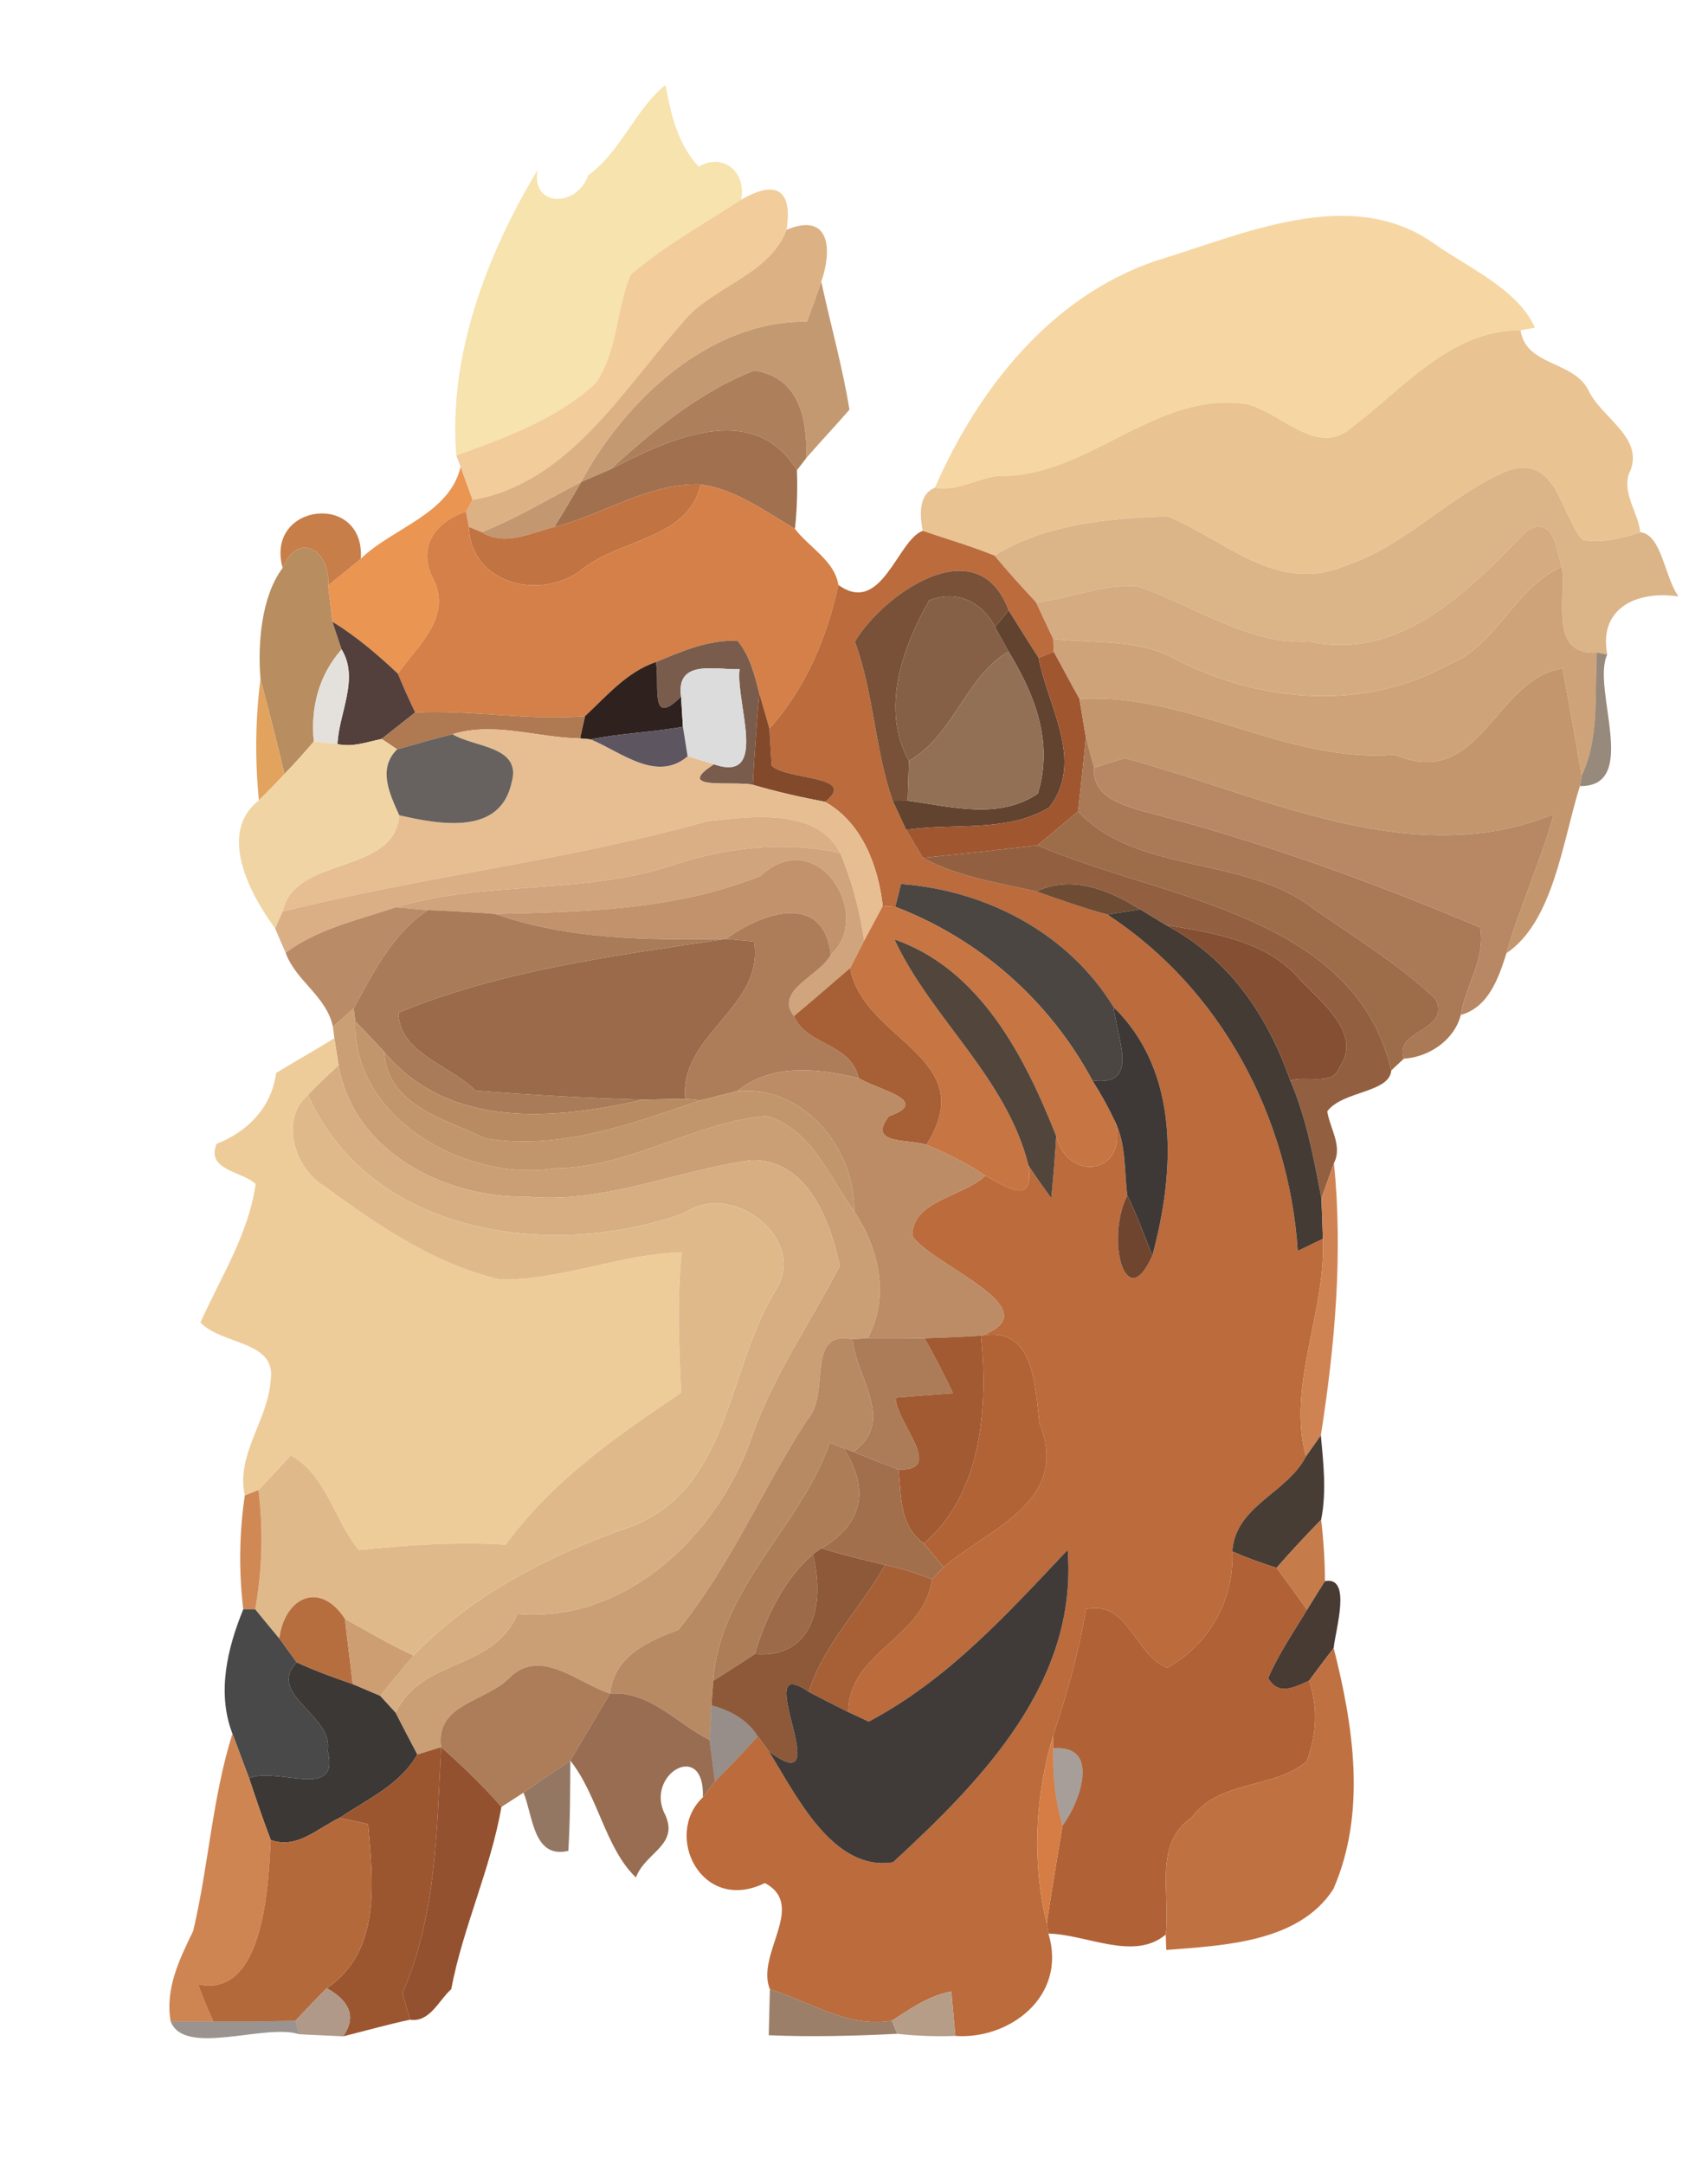 <?xml version="1.0" encoding="UTF-8" ?>
<!DOCTYPE svg PUBLIC "-//W3C//DTD SVG 1.1//EN" "http://www.w3.org/Graphics/SVG/1.1/DTD/svg11.dtd">
<svg width="120pt" height="152pt" viewBox="0 0 120 152" version="1.1" xmlns="http://www.w3.org/2000/svg">
<g id="#f6e3aefb">
<path fill="#f6e3ae" opacity="1.00" d=" M 41.33 12.31 C 43.64 10.64 44.61 7.70 46.76 5.96 C 47.12 8.00 47.62 10.15 49.09 11.71 C 50.81 10.69 52.46 12.10 52.07 14.03 C 49.45 15.73 46.69 17.26 44.31 19.30 C 43.28 21.76 43.40 24.67 41.86 26.91 C 39.10 29.47 35.52 30.73 32.06 32.00 C 31.48 24.95 34.24 17.81 37.77 11.94 C 37.30 14.58 40.53 14.59 41.33 12.31 Z" />
</g>
<g id="#f2cc9aff">
<path fill="#f2cc9a" opacity="1.00" d=" M 52.07 14.03 C 54.44 12.66 55.71 13.22 55.26 16.14 C 54.03 19.42 49.84 20.14 47.83 22.81 C 43.63 27.54 39.92 33.93 33.20 35.12 C 32.99 34.54 32.57 33.38 32.36 32.80 L 32.06 32.00 C 35.52 30.73 39.10 29.47 41.86 26.91 C 43.40 24.67 43.28 21.76 44.31 19.30 C 46.69 17.26 49.45 15.73 52.07 14.03 Z" />
</g>
<g id="#f6d7a3fd">
<path fill="#f6d7a3" opacity="1.00" d=" M 81.18 18.33 C 87.27 16.50 94.91 12.90 100.82 17.16 C 103.25 18.85 106.66 20.35 107.84 23.02 L 106.83 23.20 C 101.89 23.20 98.62 27.27 95.00 30.01 C 92.57 32.17 90.07 29.01 87.63 28.40 C 81.17 27.37 76.44 33.61 70.13 33.43 C 68.63 33.62 67.23 34.54 65.68 34.26 C 68.72 27.33 73.79 20.86 81.18 18.33 Z" />
</g>
<g id="#dcb284fd">
<path fill="#dcb284" opacity="1.00" d=" M 55.26 16.14 C 58.29 14.88 58.50 17.49 57.70 19.79 C 57.38 20.74 57.04 21.67 56.69 22.60 C 49.87 22.50 43.88 28.14 40.83 33.86 C 38.51 35.05 36.28 36.44 33.84 37.38 L 32.94 37.01 L 32.74 35.94 L 33.20 35.12 C 39.92 33.93 43.63 27.54 47.83 22.81 C 49.84 20.14 54.03 19.42 55.26 16.14 Z" />
</g>
<g id="#c2976ffa">
<path fill="#c2976f" opacity="0.98" d=" M 56.69 22.60 C 57.04 21.67 57.38 20.74 57.70 19.79 C 58.35 22.79 59.19 25.75 59.68 28.78 C 58.69 29.92 57.65 31.02 56.66 32.16 C 56.70 29.19 56.08 26.53 53.00 26.03 C 49.15 27.52 45.91 30.23 42.89 32.97 C 42.38 33.19 41.35 33.64 40.83 33.86 C 43.88 28.14 49.87 22.50 56.69 22.60 Z" />
</g>
<g id="#e9c392fe">
<path fill="#e9c392" opacity="1.00" d=" M 95.00 30.01 C 98.62 27.27 101.89 23.20 106.83 23.20 C 107.20 25.72 110.52 25.33 111.58 27.38 C 112.50 29.39 115.68 30.79 114.44 33.30 C 113.98 34.69 115.10 36.02 115.24 37.39 C 113.94 37.83 112.57 38.16 111.19 37.94 C 109.60 36.08 109.41 32.04 106.08 33.01 C 101.96 34.66 98.89 38.27 94.65 39.70 C 89.72 41.84 86.11 37.91 82.00 36.27 C 77.81 36.44 73.51 36.79 69.87 39.03 C 68.22 38.36 66.51 37.87 64.83 37.29 C 64.50 35.62 64.79 34.62 65.68 34.26 C 67.23 34.54 68.63 33.62 70.13 33.43 C 76.44 33.61 81.17 27.37 87.63 28.40 C 90.07 29.01 92.57 32.17 95.00 30.01 Z" />
</g>
<g id="#ae7f5bfc">
<path fill="#ae7f5b" opacity="1.00" d=" M 42.89 32.97 C 45.91 30.23 49.15 27.52 53.00 26.03 C 56.08 26.53 56.70 29.19 56.66 32.16 C 56.50 32.38 56.16 32.81 55.99 33.03 C 52.90 28.04 46.97 30.85 42.89 32.97 Z" />
</g>
<g id="#a1704efb">
<path fill="#a1704e" opacity="1.00" d=" M 42.89 32.97 C 46.97 30.85 52.90 28.04 55.99 33.03 C 56.04 34.41 56.00 35.78 55.85 37.15 C 53.76 35.93 51.68 34.37 49.23 34.03 C 45.55 33.90 42.41 36.16 38.94 37.02 C 39.59 35.98 40.22 34.92 40.83 33.86 C 41.35 33.64 42.38 33.19 42.89 32.97 Z" />
</g>
<g id="#ea9551fc">
<path fill="#ea9551" opacity="1.00" d=" M 32.36 32.80 C 32.57 33.38 32.99 34.54 33.20 35.12 L 32.74 35.94 C 30.58 36.66 29.29 38.41 30.43 40.66 C 31.80 43.32 29.36 45.34 27.95 47.32 C 26.52 45.97 25.02 44.70 23.35 43.67 C 23.28 43.03 23.13 41.76 23.05 41.12 C 23.82 40.50 24.59 39.88 25.35 39.25 C 27.60 37.07 31.57 36.13 32.36 32.80 Z" />
</g>
<g id="#dbb488fe">
<path fill="#dbb488" opacity="1.00" d=" M 94.65 39.70 C 98.89 38.27 101.96 34.66 106.08 33.01 C 109.41 32.04 109.60 36.08 111.19 37.94 C 112.57 38.16 113.94 37.83 115.24 37.39 C 116.76 37.54 116.95 40.59 117.93 41.90 C 115.09 41.47 112.29 42.65 112.92 45.98 L 112.19 45.84 C 108.86 46.03 110.01 42.34 109.74 39.82 C 109.34 38.56 109.17 36.18 107.28 37.27 C 103.26 41.40 98.46 46.46 92.00 45.07 C 87.60 45.30 83.87 42.47 79.85 41.17 C 77.45 41.03 75.16 42.04 72.80 42.32 C 71.79 41.24 70.81 40.15 69.87 39.03 C 73.51 36.79 77.81 36.44 82.00 36.27 C 86.11 37.91 89.72 41.84 94.65 39.70 Z" />
</g>
<g id="#c3976fff">
<path fill="#c3976f" opacity="1.00" d=" M 33.84 37.38 C 36.28 36.44 38.51 35.05 40.83 33.86 C 40.22 34.92 39.59 35.98 38.94 37.02 C 37.29 37.43 35.46 38.41 33.84 37.38 Z" />
</g>
<g id="#c17342ff">
<path fill="#c17342" opacity="1.00" d=" M 38.94 37.02 C 42.41 36.16 45.55 33.90 49.23 34.03 C 48.36 37.88 43.64 37.83 40.98 39.94 C 38.00 42.29 33.06 41.03 32.94 37.01 L 33.84 37.38 C 35.46 38.41 37.29 37.43 38.94 37.02 Z" />
</g>
<g id="#d58048ff">
<path fill="#d58048" opacity="1.00" d=" M 49.23 34.03 C 51.68 34.37 53.76 35.93 55.85 37.15 C 56.84 38.45 58.65 39.40 58.90 41.09 C 58.10 44.81 56.61 48.32 54.06 51.19 C 53.89 50.57 53.53 49.33 53.35 48.72 C 53.01 47.42 52.70 46.08 51.82 45.02 C 49.81 44.92 47.90 45.75 46.08 46.51 C 44.04 47.20 42.63 48.89 41.10 50.31 C 37.13 50.64 33.15 49.85 29.17 50.05 C 28.74 49.15 28.33 48.24 27.95 47.32 C 29.36 45.34 31.80 43.32 30.43 40.66 C 29.29 38.41 30.58 36.66 32.74 35.94 L 32.94 37.01 C 33.06 41.03 38.00 42.29 40.98 39.94 C 43.64 37.83 48.36 37.88 49.23 34.03 Z" />
</g>
<g id="#c57841f3">
<path fill="#c57841" opacity="0.95" d=" M 19.86 39.89 C 18.59 35.35 25.66 34.51 25.35 39.25 C 24.59 39.88 23.82 40.50 23.05 41.12 C 23.25 38.72 20.96 37.23 19.86 39.89 Z" />
</g>
<g id="#bb6b3cfe">
<path fill="#bb6b3c" opacity="1.00" d=" M 58.90 41.09 C 61.95 43.29 63.05 37.92 64.83 37.29 C 66.51 37.87 68.22 38.36 69.87 39.03 C 70.81 40.15 71.79 41.24 72.80 42.32 C 73.20 43.17 73.60 44.03 74.00 44.88 L 74.03 45.79 L 72.97 46.21 C 72.25 45.11 71.57 43.99 70.87 42.88 C 68.67 36.99 62.01 41.79 60.06 45.07 C 61.39 48.70 61.46 52.64 62.72 56.26 C 62.96 56.77 63.44 57.79 63.67 58.30 C 63.97 58.79 64.55 59.77 64.84 60.26 C 67.30 61.60 70.12 62.01 72.81 62.62 C 74.46 63.20 76.11 63.79 77.81 64.25 C 85.78 69.46 90.55 78.45 91.18 87.87 C 91.62 87.66 92.50 87.23 92.94 87.02 C 93.17 92.16 90.40 97.33 91.75 102.32 C 90.41 104.92 86.78 105.77 86.58 108.99 C 86.71 112.42 84.93 115.54 82.00 117.16 C 79.72 116.25 79.25 112.35 76.29 113.04 C 75.79 116.08 74.95 119.04 73.98 121.96 C 72.71 126.20 72.49 130.81 73.54 135.12 L 73.66 135.83 C 75.00 140.26 70.90 143.29 67.12 143.02 C 67.05 142.24 66.91 140.68 66.84 139.90 C 65.27 140.18 63.96 141.11 62.66 141.95 C 59.52 142.47 56.94 140.60 54.09 139.74 C 53.08 137.26 56.71 133.87 53.74 132.28 C 49.25 134.47 46.59 128.87 49.38 126.26 C 49.59 125.98 50.02 125.42 50.23 125.14 C 51.26 124.11 52.28 123.06 53.24 121.97 C 53.44 122.23 53.82 122.76 54.01 123.02 C 55.90 126.02 58.47 131.49 62.74 130.82 C 69.01 125.05 75.75 118.13 75.01 108.88 C 70.76 113.37 66.60 118.00 61.03 120.94 C 60.67 120.77 59.96 120.43 59.60 120.27 C 59.61 116.01 64.89 115.15 65.48 110.95 C 65.68 110.74 66.09 110.30 66.29 110.09 C 69.45 107.40 75.26 105.48 73.03 99.98 C 72.71 97.34 72.67 93.09 68.92 93.83 C 74.10 92.00 65.26 88.79 64.09 86.80 C 64.13 84.29 67.66 84.09 69.22 82.59 C 70.74 83.38 72.69 84.77 72.26 81.87 C 72.77 82.65 73.30 83.41 73.86 84.16 C 74.00 82.71 74.12 81.26 74.21 79.81 C 75.04 83.14 79.34 82.47 78.34 78.78 C 79.13 80.39 78.98 82.24 79.20 83.98 C 77.65 87.03 79.08 92.47 80.96 88.20 C 82.56 82.30 82.91 75.33 78.25 70.76 C 75.08 65.57 69.32 62.54 63.30 62.10 C 63.20 62.50 63.00 63.30 62.90 63.70 L 62.02 63.65 C 61.71 60.84 60.56 57.78 57.97 56.33 C 60.34 54.45 55.34 54.84 54.22 53.79 C 54.18 53.14 54.10 51.84 54.06 51.19 C 56.61 48.32 58.10 44.81 58.90 41.09 Z" />
</g>
<g id="#d5ac81ff">
<path fill="#d5ac81" opacity="1.00" d=" M 107.28 37.27 C 109.17 36.18 109.34 38.56 109.74 39.82 C 106.39 41.24 105.17 45.41 101.72 46.71 C 95.84 49.98 88.54 49.36 82.68 46.35 C 80.05 44.85 76.92 45.22 74.00 44.88 C 73.60 44.03 73.20 43.17 72.80 42.32 C 75.16 42.04 77.45 41.03 79.85 41.17 C 83.87 42.47 87.60 45.30 92.00 45.07 C 98.46 46.46 103.26 41.40 107.28 37.27 Z" />
</g>
<g id="#b68b5cfa">
<path fill="#b68b5c" opacity="0.98" d=" M 19.86 39.89 C 20.96 37.23 23.25 38.72 23.05 41.12 C 23.13 41.76 23.28 43.03 23.35 43.67 C 23.51 44.15 23.84 45.13 24.00 45.62 C 22.40 47.43 21.81 49.71 22.05 52.09 C 21.38 52.87 20.70 53.63 19.99 54.37 C 19.45 52.14 18.89 49.91 18.30 47.70 C 18.10 45.19 18.36 41.90 19.86 39.89 Z" />
</g>
<g id="#795138ff">
<path fill="#795138" opacity="1.00" d=" M 60.06 45.07 C 62.01 41.79 68.67 36.99 70.87 42.88 C 70.63 43.17 70.15 43.75 69.91 44.04 C 68.98 42.27 67.22 41.41 65.28 42.18 C 63.39 45.51 61.85 49.83 63.86 53.45 C 63.84 54.15 63.79 55.55 63.77 56.25 L 62.72 56.26 C 61.46 52.64 61.39 48.70 60.06 45.07 Z" />
</g>
<g id="#cea37aff">
<path fill="#cea37a" opacity="1.00" d=" M 101.72 46.71 C 105.17 45.41 106.39 41.24 109.74 39.82 C 110.01 42.34 108.86 46.03 112.19 45.84 C 112.03 48.75 112.39 51.79 111.13 54.49 C 110.70 51.98 110.25 49.47 109.79 46.97 C 105.07 47.58 104.02 55.62 97.99 53.01 C 90.29 53.64 83.48 48.62 75.84 49.10 C 75.22 48.01 74.65 46.88 74.03 45.79 L 74.00 44.88 C 76.92 45.22 80.05 44.85 82.68 46.35 C 88.54 49.36 95.84 49.98 101.72 46.71 Z" />
</g>
<g id="#856047ff">
<path fill="#856047" opacity="1.00" d=" M 65.28 42.18 C 67.22 41.41 68.98 42.27 69.91 44.04 C 70.14 44.47 70.62 45.34 70.86 45.77 C 67.83 47.52 67.03 51.63 63.86 53.45 C 61.85 49.83 63.39 45.51 65.28 42.18 Z" />
</g>
<g id="#614330ff">
<path fill="#614330" opacity="1.00" d=" M 69.91 44.04 C 70.15 43.75 70.63 43.17 70.87 42.88 C 71.57 43.99 72.25 45.11 72.97 46.21 C 73.62 49.64 76.22 53.48 73.72 56.72 C 70.71 58.52 67.02 57.79 63.67 58.30 C 63.44 57.79 62.96 56.77 62.72 56.26 L 63.77 56.25 C 66.86 56.66 70.13 57.61 72.91 55.76 C 74.04 52.12 72.68 48.76 70.86 45.77 C 70.62 45.34 70.14 44.47 69.91 44.04 Z" />
</g>
<g id="#533f3bff">
<path fill="#533f3b" opacity="1.00" d=" M 23.35 43.67 C 25.02 44.70 26.52 45.97 27.95 47.32 C 28.33 48.24 28.74 49.15 29.17 50.05 C 28.38 50.67 27.60 51.29 26.81 51.91 C 25.79 52.12 24.77 52.51 23.71 52.27 C 23.81 50.07 25.26 47.68 24.00 45.62 C 23.84 45.13 23.51 44.15 23.35 43.67 Z" />
</g>
<g id="#795c4bff">
<path fill="#795c4b" opacity="1.00" d=" M 46.08 46.51 C 47.90 45.75 49.81 44.92 51.82 45.02 C 52.70 46.08 53.01 47.42 53.35 48.72 C 53.15 50.85 53.00 52.99 52.89 55.13 C 51.54 54.83 47.24 55.56 50.16 53.69 C 54.07 55.04 51.67 49.38 51.96 47.01 C 50.27 47.07 47.48 46.27 47.85 48.94 C 45.60 51.17 46.37 48.13 46.08 46.51 Z" />
</g>
<g id="#e4e1ddff">
<path fill="#e4e1dd" opacity="1.00" d=" M 22.05 52.09 C 21.81 49.71 22.40 47.43 24.00 45.62 C 25.26 47.68 23.81 50.07 23.71 52.27 C 23.30 52.22 22.47 52.14 22.05 52.09 Z" />
</g>
<g id="#927055ff">
<path fill="#927055" opacity="1.00" d=" M 63.86 53.45 C 67.03 51.63 67.83 47.52 70.86 45.77 C 72.68 48.76 74.04 52.12 72.91 55.76 C 70.13 57.61 66.86 56.66 63.77 56.25 C 63.79 55.55 63.84 54.15 63.86 53.45 Z" />
</g>
<g id="#a0562fff">
<path fill="#a0562f" opacity="1.00" d=" M 72.97 46.21 L 74.03 45.79 C 74.65 46.88 75.22 48.01 75.84 49.10 C 75.95 49.77 76.18 51.11 76.29 51.77 C 76.13 53.52 75.94 55.26 75.74 57.00 C 74.79 57.79 73.85 58.60 72.89 59.38 C 70.21 59.70 67.53 59.99 64.84 60.26 C 64.55 59.77 63.97 58.79 63.67 58.30 C 67.02 57.79 70.71 58.52 73.72 56.72 C 76.22 53.48 73.62 49.64 72.97 46.21 Z" />
</g>
<g id="#6b5743b2">
<path fill="#6b5743" opacity="0.70" d=" M 112.19 45.84 L 112.92 45.98 C 111.79 48.33 115.26 55.28 111.00 55.22 L 111.13 54.49 C 112.39 51.79 112.03 48.75 112.19 45.84 Z" />
</g>
<g id="#2f211eff">
<path fill="#2f211e" opacity="1.00" d=" M 41.10 50.31 C 42.63 48.89 44.04 47.20 46.08 46.51 C 46.37 48.13 45.60 51.17 47.85 48.94 C 47.88 49.46 47.95 50.52 47.98 51.05 C 45.84 51.45 43.64 51.50 41.50 51.94 L 40.75 51.87 C 40.84 51.48 41.01 50.70 41.10 50.31 Z" />
</g>
<g id="#dcdcdcff">
<path fill="#dcdcdc" opacity="1.00" d=" M 47.85 48.94 C 47.48 46.27 50.27 47.07 51.96 47.01 C 51.67 49.38 54.07 55.04 50.16 53.69 C 49.70 53.55 48.77 53.27 48.31 53.13 C 48.23 52.61 48.06 51.57 47.98 51.05 C 47.95 50.52 47.88 49.46 47.85 48.94 Z" />
</g>
<g id="#c3966efd">
<path fill="#c3966e" opacity="1.00" d=" M 97.99 53.01 C 104.02 55.62 105.07 47.58 109.79 46.97 C 110.25 49.47 110.70 51.98 111.13 54.49 L 111.00 55.22 C 109.77 59.15 109.14 64.73 105.84 66.96 C 106.78 63.65 108.25 60.51 109.17 57.19 C 99.15 61.29 88.80 55.86 79.01 53.26 C 78.48 53.42 77.40 53.76 76.87 53.93 C 76.72 53.39 76.43 52.31 76.29 51.77 C 76.18 51.11 75.95 49.77 75.84 49.10 C 83.48 48.62 90.29 53.64 97.99 53.01 Z" />
</g>
<g id="#e19f59f4">
<path fill="#e19f59" opacity="0.96" d=" M 18.30 47.70 C 18.89 49.91 19.45 52.14 19.99 54.37 C 19.41 55.00 18.81 55.61 18.19 56.22 C 17.91 53.36 17.94 50.52 18.30 47.70 Z" />
</g>
<g id="#824a2bff">
<path fill="#824a2b" opacity="1.00" d=" M 53.35 48.72 C 53.53 49.33 53.89 50.57 54.06 51.19 C 54.10 51.84 54.18 53.14 54.22 53.79 C 55.34 54.84 60.34 54.45 57.97 56.33 C 56.26 56.00 54.56 55.62 52.89 55.13 C 53.00 52.99 53.15 50.85 53.35 48.72 Z" />
</g>
<g id="#af7951ff">
<path fill="#af7951" opacity="1.00" d=" M 29.17 50.05 C 33.15 49.85 37.13 50.64 41.10 50.31 C 41.01 50.70 40.84 51.48 40.75 51.87 C 37.78 51.83 34.71 50.67 31.79 51.58 C 30.49 51.90 29.20 52.28 27.90 52.64 C 27.63 52.45 27.09 52.09 26.81 51.91 C 27.60 51.29 28.38 50.67 29.17 50.05 Z" />
</g>
<g id="#e6be92ff">
<path fill="#e6be92" opacity="1.00" d=" M 31.79 51.58 C 34.71 50.67 37.78 51.83 40.75 51.87 L 41.50 51.94 C 43.60 52.80 46.12 54.99 48.31 53.13 C 48.77 53.27 49.70 53.55 50.16 53.69 C 47.24 55.56 51.54 54.83 52.89 55.13 C 54.56 55.62 56.26 56.00 57.97 56.33 C 60.56 57.78 61.71 60.84 62.02 63.65 C 61.69 64.26 61.04 65.48 60.71 66.09 C 60.41 63.95 59.85 61.89 59.03 59.92 C 57.39 56.65 52.56 57.39 49.69 57.69 C 39.87 60.45 29.71 61.56 19.85 64.04 C 20.68 60.05 27.70 61.53 28.05 57.27 C 31.01 57.95 35.16 58.67 35.95 54.95 C 36.67 52.40 33.31 52.51 31.79 51.58 Z" />
</g>
<g id="#5d5560ff">
<path fill="#5d5560" opacity="1.00" d=" M 41.50 51.94 C 43.64 51.50 45.84 51.45 47.98 51.05 C 48.06 51.57 48.23 52.61 48.31 53.13 C 46.12 54.99 43.60 52.80 41.50 51.94 Z" />
</g>
<g id="#f1d4a3fc">
<path fill="#f1d4a3" opacity="1.00" d=" M 22.05 52.09 C 22.47 52.14 23.30 52.22 23.71 52.27 C 24.77 52.51 25.79 52.12 26.81 51.91 C 27.09 52.09 27.63 52.45 27.90 52.64 C 26.51 54.01 27.39 55.79 28.05 57.27 C 27.70 61.53 20.68 60.05 19.85 64.04 C 19.72 64.33 19.46 64.92 19.33 65.22 C 17.58 62.85 15.25 58.52 18.19 56.22 C 18.81 55.61 19.41 55.00 19.99 54.37 C 20.70 53.63 21.38 52.87 22.05 52.09 Z" />
</g>
<g id="#67625fff">
<path fill="#67625f" opacity="1.00" d=" M 27.90 52.64 C 29.20 52.28 30.49 51.90 31.79 51.58 C 33.31 52.51 36.67 52.40 35.95 54.95 C 35.16 58.67 31.01 57.95 28.05 57.27 C 27.39 55.79 26.51 54.01 27.90 52.64 Z" />
</g>
<g id="#aa7956fe">
<path fill="#aa7956" opacity="1.00" d=" M 76.29 51.77 C 76.43 52.31 76.72 53.39 76.87 53.93 C 76.74 55.86 78.52 56.42 80.02 56.91 C 88.22 58.98 96.22 61.87 103.99 65.15 C 104.40 67.35 102.96 69.21 102.63 71.30 C 102.18 73.06 100.41 74.26 98.63 74.37 C 97.89 72.31 101.92 72.50 100.87 70.19 C 98.25 67.72 95.16 65.84 92.22 63.79 C 87.37 60.07 79.91 61.46 75.74 57.00 C 75.94 55.26 76.13 53.52 76.29 51.77 Z" />
</g>
<g id="#b78863fd">
<path fill="#b78863" opacity="1.00" d=" M 76.87 53.93 C 77.40 53.76 78.48 53.42 79.01 53.26 C 88.80 55.86 99.15 61.29 109.17 57.19 C 108.25 60.51 106.78 63.65 105.84 66.96 C 105.29 68.70 104.59 70.75 102.63 71.30 C 102.96 69.21 104.40 67.35 103.99 65.15 C 96.22 61.87 88.22 58.98 80.02 56.91 C 78.52 56.42 76.74 55.86 76.87 53.93 Z" />
</g>
<g id="#daaf85ff">
<path fill="#daaf85" opacity="1.00" d=" M 49.69 57.69 C 52.56 57.39 57.39 56.65 59.03 59.92 C 55.02 59.06 50.85 59.54 46.99 60.87 C 40.76 62.84 34.01 61.87 27.79 63.74 C 25.15 64.64 22.34 65.23 20.07 66.93 C 19.88 66.50 19.51 65.65 19.33 65.22 C 19.46 64.92 19.72 64.33 19.85 64.04 C 29.71 61.56 39.87 60.45 49.69 57.69 Z" />
</g>
<g id="#9d6c49ff">
<path fill="#9d6c49" opacity="1.00" d=" M 72.89 59.38 C 73.85 58.60 74.79 57.79 75.74 57.00 C 79.91 61.46 87.37 60.07 92.22 63.79 C 95.16 65.84 98.25 67.72 100.87 70.19 C 101.92 72.50 97.89 72.31 98.63 74.37 C 98.41 74.57 97.97 74.98 97.75 75.19 C 95.16 64.17 81.61 63.15 72.89 59.38 Z" />
</g>
<g id="#d0a47dff">
<path fill="#d0a47d" opacity="1.00" d=" M 46.99 60.87 C 50.85 59.54 55.02 59.06 59.03 59.92 C 59.85 61.89 60.41 63.95 60.71 66.09 C 60.47 66.57 59.98 67.52 59.73 68.00 C 58.42 69.13 57.11 70.27 55.78 71.38 C 54.36 69.55 57.64 68.54 58.37 67.06 C 61.42 64.34 57.46 57.81 53.41 61.54 C 47.44 63.92 41.10 64.06 34.78 64.20 C 33.21 64.08 31.64 64.00 30.07 63.93 C 29.50 63.88 28.36 63.79 27.79 63.74 C 34.01 61.87 40.76 62.84 46.99 60.87 Z" />
</g>
<g id="#905d3cf9">
<path fill="#905d3c" opacity="0.98" d=" M 64.84 60.26 C 67.53 59.99 70.21 59.70 72.89 59.38 C 81.61 63.15 95.16 64.17 97.75 75.19 C 97.63 76.78 94.32 76.62 93.25 78.07 C 93.43 79.26 94.34 80.51 93.72 81.70 C 93.50 82.32 93.06 83.56 92.84 84.18 C 92.30 81.37 91.79 78.56 90.66 75.92 C 91.74 75.50 93.66 76.33 94.10 74.97 C 95.79 72.61 92.72 70.32 91.26 68.74 C 88.94 66.07 85.22 65.54 81.92 64.98 C 81.46 64.71 80.55 64.15 80.10 63.88 C 77.92 62.52 75.32 61.44 72.81 62.62 C 70.12 62.01 67.30 61.60 64.84 60.26 Z" />
</g>
<g id="#c2926cff">
<path fill="#c2926c" opacity="1.00" d=" M 53.41 61.54 C 57.46 57.81 61.42 64.34 58.37 67.06 C 57.86 62.61 53.53 64.10 51.01 65.96 C 45.56 66.05 40.00 66.02 34.78 64.20 C 41.10 64.06 47.44 63.92 53.41 61.54 Z" />
</g>
<g id="#4b4641ff">
<path fill="#4b4641" opacity="1.00" d=" M 63.30 62.10 C 69.32 62.54 75.08 65.57 78.25 70.76 C 78.41 72.84 80.20 76.37 76.74 75.89 C 73.72 70.29 68.86 65.99 62.90 63.70 C 63.00 63.30 63.20 62.50 63.30 62.10 Z" />
</g>
<g id="#6e4c34ff">
<path fill="#6e4c34" opacity="1.00" d=" M 72.81 62.62 C 75.32 61.44 77.92 62.52 80.10 63.88 C 79.52 63.97 78.38 64.15 77.81 64.25 C 76.11 63.79 74.46 63.20 72.81 62.62 Z" />
</g>
<g id="#b78963f9">
<path fill="#b78963" opacity="0.98" d=" M 20.07 66.93 C 22.34 65.23 25.15 64.64 27.79 63.74 C 28.36 63.79 29.50 63.88 30.07 63.93 C 27.56 65.60 26.25 68.29 24.85 70.84 C 24.48 71.16 23.76 71.80 23.39 72.13 C 22.95 69.98 20.76 68.89 20.07 66.93 Z" />
</g>
<g id="#aa7b58ff">
<path fill="#aa7b58" opacity="1.00" d=" M 30.07 63.93 C 31.64 64.00 33.21 64.08 34.78 64.20 C 40.00 66.02 45.56 66.05 51.01 65.96 C 43.29 67.12 35.25 68.14 28.00 71.14 C 28.03 74.00 31.64 74.82 33.41 76.61 C 37.34 76.92 41.27 77.14 45.21 77.25 C 38.88 78.68 31.51 79.33 26.99 73.89 C 26.33 73.16 25.65 72.45 24.96 71.75 L 24.85 70.84 C 26.25 68.29 27.56 65.60 30.07 63.93 Z" />
</g>
<g id="#ad7d5aff">
<path fill="#ad7d5a" opacity="1.00" d=" M 51.01 65.96 C 53.53 64.10 57.86 62.61 58.37 67.06 C 57.64 68.54 54.36 69.55 55.78 71.38 C 56.65 73.47 59.77 73.23 60.33 75.73 C 57.40 75.06 54.31 74.66 51.78 76.65 C 51.14 76.81 49.86 77.14 49.22 77.30 L 48.14 77.19 C 47.72 72.64 53.73 70.77 52.98 66.14 C 52.49 66.10 51.51 66.01 51.01 65.96 Z" />
</g>
<g id="#c77542ff">
<path fill="#c77542" opacity="1.00" d=" M 60.71 66.09 C 61.04 65.48 61.69 64.26 62.02 63.65 L 62.90 63.70 C 68.86 65.99 73.72 70.29 76.74 75.89 C 77.34 76.82 77.87 77.78 78.34 78.78 C 79.34 82.47 75.04 83.14 74.21 79.81 C 72.00 74.23 68.87 68.09 62.84 65.99 C 65.42 71.54 70.70 75.65 72.26 81.87 C 72.69 84.77 70.74 83.38 69.22 82.59 C 67.93 81.70 66.52 81.03 65.09 80.42 C 69.00 74.20 60.63 73.14 59.73 68.00 C 59.98 67.52 60.47 66.57 60.71 66.09 Z" />
</g>
<g id="#443b34ff">
<path fill="#443b34" opacity="1.00" d=" M 77.81 64.25 C 78.38 64.15 79.52 63.97 80.10 63.88 C 80.55 64.15 81.46 64.71 81.92 64.98 C 86.35 67.34 89.03 71.28 90.66 75.92 C 91.79 78.56 92.30 81.37 92.84 84.18 C 92.87 84.89 92.92 86.31 92.94 87.02 C 92.50 87.23 91.62 87.66 91.18 87.87 C 90.55 78.45 85.78 69.46 77.81 64.25 Z" />
</g>
<g id="#844f32ff">
<path fill="#844f32" opacity="1.00" d=" M 81.92 64.98 C 85.22 65.54 88.94 66.07 91.26 68.74 C 92.72 70.32 95.79 72.61 94.10 74.97 C 93.66 76.33 91.74 75.50 90.66 75.92 C 89.03 71.28 86.35 67.34 81.92 64.98 Z" />
</g>
<g id="#9a6a4aff">
<path fill="#9a6a4a" opacity="1.00" d=" M 51.01 65.96 C 51.51 66.01 52.49 66.10 52.98 66.14 C 53.73 70.77 47.72 72.64 48.14 77.19 C 47.41 77.20 45.94 77.23 45.21 77.25 C 41.27 77.14 37.34 76.92 33.41 76.61 C 31.64 74.82 28.03 74.00 28.00 71.14 C 35.25 68.14 43.29 67.12 51.01 65.96 Z" />
</g>
<g id="#51453cff">
<path fill="#51453c" opacity="1.00" d=" M 62.84 65.99 C 68.87 68.09 72.00 74.23 74.21 79.81 C 74.12 81.26 74.00 82.71 73.86 84.16 C 73.30 83.41 72.77 82.65 72.26 81.87 C 70.70 75.65 65.42 71.54 62.84 65.99 Z" />
</g>
<g id="#a75f36ff">
<path fill="#a75f36" opacity="1.00" d=" M 55.78 71.38 C 57.11 70.27 58.42 69.13 59.73 68.00 C 60.63 73.14 69.00 74.20 65.09 80.42 C 63.86 79.99 60.88 80.45 62.45 78.41 C 65.59 77.31 61.49 76.51 60.33 75.73 C 59.77 73.23 56.65 73.47 55.78 71.38 Z" />
<path fill="#a75f36" opacity="1.00" d=" M 62.18 109.94 C 63.31 110.17 64.41 110.51 65.48 110.95 C 64.89 115.15 59.61 116.01 59.60 120.27 C 58.67 119.81 57.74 119.33 56.82 118.85 C 57.88 115.48 60.48 112.97 62.18 109.94 Z" />
</g>
<g id="#ca9f75ff">
<path fill="#ca9f75" opacity="1.00" d=" M 23.39 72.13 C 23.76 71.80 24.48 71.16 24.85 70.84 L 24.96 71.75 C 24.76 78.67 32.87 83.07 39.00 82.07 C 44.18 82.05 48.70 78.88 53.82 78.39 C 57.03 79.28 58.22 82.67 60.02 85.11 C 61.76 87.69 62.53 91.11 60.97 94.00 L 59.89 94.08 C 56.52 93.40 58.41 97.95 56.70 99.75 C 53.56 104.59 51.32 110.00 47.65 114.50 C 45.49 115.29 43.14 116.36 42.86 118.97 C 40.64 118.26 38.00 115.71 35.81 117.84 C 34.13 119.58 30.57 119.66 30.99 122.73 C 30.57 122.86 29.74 123.12 29.32 123.25 C 28.80 122.27 28.29 121.29 27.79 120.31 C 29.66 116.41 34.62 117.43 36.36 113.37 C 44.04 114.05 50.54 107.70 52.84 100.87 C 54.35 96.61 56.94 92.90 59.00 88.93 C 58.33 85.73 56.72 81.43 52.79 81.50 C 47.50 82.22 42.45 84.59 36.99 84.06 C 31.28 84.17 24.85 80.94 23.79 74.84 C 23.71 74.36 23.57 73.40 23.49 72.92 L 23.39 72.13 Z" />
</g>
<g id="#3e3936ff">
<path fill="#3e3936" opacity="1.00" d=" M 78.25 70.76 C 82.91 75.33 82.56 82.30 80.96 88.20 C 80.38 86.79 79.89 85.34 79.20 83.98 C 78.98 82.24 79.13 80.39 78.34 78.78 C 77.87 77.78 77.34 76.82 76.74 75.89 C 80.20 76.37 78.41 72.84 78.25 70.76 Z" />
</g>
<g id="#c2966cff">
<path fill="#c2966c" opacity="1.00" d=" M 24.96 71.75 C 25.65 72.45 26.33 73.16 26.99 73.89 C 27.21 77.66 31.27 78.62 34.10 79.97 C 39.34 80.83 44.36 78.94 49.22 77.30 C 49.86 77.14 51.14 76.81 51.78 76.65 C 56.48 76.21 60.07 80.66 60.02 85.11 C 58.22 82.67 57.03 79.28 53.82 78.39 C 48.70 78.88 44.18 82.05 39.00 82.07 C 32.87 83.07 24.76 78.67 24.96 71.75 Z" />
</g>
<g id="#eecc9afe">
<path fill="#eecc9a" opacity="1.00" d=" M 23.49 72.92 C 23.57 73.40 23.71 74.36 23.79 74.84 C 23.05 75.51 22.33 76.20 21.64 76.92 C 19.62 78.62 20.73 82.09 22.73 83.29 C 26.49 86.04 30.49 88.80 35.10 89.88 C 39.43 89.97 43.56 88.08 47.89 87.98 C 47.56 91.26 47.70 94.54 47.85 97.84 C 43.32 100.89 38.77 104.03 35.53 108.51 C 32.08 108.29 28.65 108.54 25.21 108.88 C 23.49 106.80 22.92 103.59 20.43 102.24 C 19.68 103.05 18.92 103.87 18.16 104.67 L 17.20 105.05 C 16.56 102.18 18.82 99.78 19.01 97.01 C 19.49 94.16 15.60 94.51 14.08 92.90 C 15.51 89.72 17.47 86.68 17.96 83.17 C 16.99 82.27 14.44 82.20 15.22 80.35 C 17.42 79.49 19.09 77.77 19.40 75.37 C 20.75 74.54 22.15 73.78 23.49 72.92 Z" />
</g>
<g id="#b98b62ff">
<path fill="#b98b62" opacity="1.00" d=" M 26.99 73.89 C 31.51 79.33 38.88 78.68 45.21 77.25 C 45.94 77.23 47.41 77.20 48.14 77.19 L 49.22 77.30 C 44.36 78.94 39.34 80.83 34.10 79.97 C 31.27 78.62 27.21 77.66 26.99 73.89 Z" />
</g>
<g id="#d6ae81ff">
<path fill="#d6ae81" opacity="1.00" d=" M 21.64 76.92 C 22.33 76.20 23.05 75.51 23.79 74.84 C 24.85 80.94 31.28 84.17 36.99 84.06 C 42.45 84.59 47.50 82.22 52.79 81.50 C 56.72 81.43 58.33 85.73 59.00 88.93 C 56.94 92.90 54.35 96.61 52.84 100.87 C 50.54 107.70 44.04 114.05 36.36 113.37 C 34.62 117.43 29.66 116.41 27.79 120.31 C 27.52 120.01 26.98 119.42 26.71 119.13 C 27.47 118.17 28.26 117.23 29.05 116.30 C 33.21 111.97 38.69 109.21 44.29 107.26 C 51.35 104.56 51.03 96.22 54.52 90.59 C 56.75 87.11 51.51 82.86 48.09 85.21 C 38.89 88.53 26.05 86.85 21.64 76.92 Z" />
</g>
<g id="#bb8c65ff">
<path fill="#bb8c65" opacity="1.00" d=" M 51.78 76.65 C 54.31 74.66 57.40 75.06 60.33 75.73 C 61.49 76.51 65.59 77.31 62.45 78.41 C 60.88 80.45 63.86 79.99 65.09 80.42 C 66.52 81.03 67.93 81.70 69.22 82.59 C 67.66 84.09 64.13 84.29 64.09 86.80 C 65.26 88.79 74.10 92.00 68.92 93.83 C 67.60 93.91 66.28 93.97 64.96 94.01 C 63.63 94.00 62.30 93.99 60.97 94.00 C 62.53 91.11 61.76 87.69 60.02 85.11 C 60.07 80.66 56.48 76.21 51.78 76.65 Z" />
</g>
<g id="#e0b98bff">
<path fill="#e0b98b" opacity="1.00" d=" M 22.73 83.29 C 20.73 82.09 19.62 78.62 21.64 76.92 C 26.05 86.85 38.89 88.53 48.09 85.21 C 51.51 82.86 56.75 87.11 54.52 90.59 C 51.03 96.22 51.35 104.56 44.29 107.26 C 38.69 109.21 33.21 111.97 29.05 116.30 C 27.39 115.54 25.83 114.61 24.24 113.73 C 22.49 111.03 20.01 112.17 19.62 115.10 C 19.05 114.42 18.49 113.74 17.93 113.05 C 18.43 110.28 18.50 107.47 18.16 104.67 C 18.92 103.87 19.68 103.05 20.43 102.24 C 22.92 103.59 23.49 106.80 25.21 108.88 C 28.65 108.54 32.08 108.29 35.53 108.51 C 38.77 104.03 43.32 100.89 47.85 97.84 C 47.70 94.54 47.56 91.26 47.89 87.98 C 43.56 88.08 39.43 89.97 35.10 89.88 C 30.49 88.80 26.49 86.04 22.73 83.29 Z" />
</g>
<g id="#cd7e4cf4">
<path fill="#cd7e4c" opacity="0.96" d=" M 92.84 84.18 C 93.06 83.56 93.50 82.32 93.72 81.70 C 94.36 88.08 93.79 94.51 92.80 100.83 C 92.54 101.20 92.01 101.95 91.75 102.32 C 90.40 97.33 93.17 92.16 92.94 87.02 C 92.92 86.31 92.87 84.89 92.84 84.18 Z" />
</g>
<g id="#70452fff">
<path fill="#70452f" opacity="1.00" d=" M 79.20 83.98 C 79.89 85.34 80.38 86.79 80.96 88.20 C 79.08 92.47 77.65 87.03 79.20 83.98 Z" />
</g>
<g id="#b88a64ff">
<path fill="#b88a64" opacity="1.00" d=" M 56.70 99.75 C 58.41 97.95 56.52 93.40 59.89 94.08 C 60.18 96.84 62.95 99.84 59.95 101.98 L 59.25 101.72 C 59.01 101.63 58.53 101.44 58.29 101.35 C 56.26 107.26 50.55 111.53 50.11 118.07 C 50.08 118.50 50.02 119.37 49.99 119.80 C 49.96 120.41 49.89 121.62 49.85 122.23 C 47.53 121.07 45.69 118.79 42.86 118.97 C 43.14 116.36 45.49 115.29 47.65 114.50 C 51.32 110.00 53.56 104.59 56.70 99.75 Z" />
</g>
<g id="#ac7c58ff">
<path fill="#ac7c58" opacity="1.00" d=" M 59.89 94.08 L 60.97 94.00 C 62.30 93.99 63.63 94.00 64.96 94.01 C 65.66 95.28 66.34 96.55 66.95 97.87 C 65.61 97.97 64.27 98.07 62.93 98.18 C 62.94 99.96 66.48 103.34 63.13 103.23 C 62.06 102.83 61.00 102.42 59.95 101.98 C 62.95 99.84 60.18 96.84 59.89 94.08 Z" />
</g>
<g id="#a15a32ff">
<path fill="#a15a32" opacity="1.00" d=" M 64.96 94.01 C 66.28 93.97 67.60 93.91 68.92 93.83 C 69.42 98.81 69.01 104.92 64.91 108.43 C 63.17 107.18 63.33 105.12 63.13 103.23 C 66.48 103.34 62.94 99.96 62.93 98.18 C 64.27 98.07 65.61 97.97 66.95 97.87 C 66.34 96.55 65.66 95.28 64.96 94.01 Z" />
</g>
<g id="#b16336ff">
<path fill="#b16336" opacity="1.00" d=" M 68.92 93.83 C 72.67 93.09 72.71 97.34 73.03 99.98 C 75.26 105.48 69.45 107.40 66.29 110.09 C 65.94 109.67 65.25 108.84 64.91 108.43 C 69.01 104.92 69.42 98.81 68.92 93.83 Z" />
</g>
<g id="#ad7d58ff">
<path fill="#ad7d58" opacity="1.00" d=" M 58.29 101.35 C 58.53 101.44 59.01 101.63 59.25 101.72 C 61.10 104.52 60.67 107.06 57.71 108.76 L 57.11 109.19 C 55.05 110.96 53.81 113.63 53.02 116.20 C 52.06 116.84 51.08 117.45 50.11 118.07 C 50.55 111.53 56.26 107.26 58.29 101.35 Z" />
</g>
<g id="#3f342cf1">
<path fill="#3f342c" opacity="0.95" d=" M 91.75 102.32 C 92.01 101.95 92.54 101.20 92.80 100.83 C 92.98 102.79 93.21 104.80 92.82 106.76 C 91.75 107.86 90.70 108.97 89.69 110.14 C 88.63 109.81 87.59 109.43 86.58 108.99 C 86.78 105.77 90.41 104.92 91.75 102.32 Z" />
</g>
<g id="#a26f4cff">
<path fill="#a26f4c" opacity="1.00" d=" M 59.25 101.72 L 59.95 101.98 C 61.00 102.42 62.06 102.83 63.13 103.23 C 63.33 105.12 63.17 107.18 64.91 108.43 C 65.25 108.84 65.94 109.67 66.29 110.09 C 66.09 110.30 65.68 110.74 65.48 110.95 C 64.41 110.51 63.31 110.17 62.18 109.94 C 60.68 109.57 59.18 109.23 57.71 108.76 C 60.67 107.06 61.10 104.52 59.25 101.72 Z" />
</g>
<g id="#ce834df1">
<path fill="#ce834d" opacity="0.95" d=" M 17.20 105.05 L 18.16 104.67 C 18.50 107.47 18.43 110.28 17.93 113.05 L 17.09 113.05 C 16.77 110.36 16.81 107.69 17.20 105.05 Z" />
</g>
<g id="#c47947fa">
<path fill="#c47947" opacity="0.98" d=" M 89.69 110.14 C 90.70 108.97 91.75 107.86 92.82 106.76 C 92.99 108.19 93.08 109.63 93.09 111.07 C 92.77 111.57 92.14 112.59 91.83 113.09 C 91.12 112.10 90.42 111.11 89.69 110.14 Z" />
</g>
<g id="#9c6a48ff">
<path fill="#9c6a48" opacity="1.00" d=" M 53.02 116.20 C 53.81 113.63 55.05 110.96 57.11 109.19 C 58.02 112.82 57.05 116.52 53.02 116.20 Z" />
</g>
<g id="#8e5939ff">
<path fill="#8e5939" opacity="1.00" d=" M 57.11 109.19 L 57.71 108.76 C 59.18 109.23 60.68 109.57 62.18 109.94 C 60.48 112.97 57.88 115.48 56.82 118.85 C 52.49 115.83 59.05 126.80 54.01 123.02 C 53.82 122.76 53.44 122.23 53.24 121.97 C 52.51 120.81 51.29 120.14 49.99 119.80 C 50.02 119.37 50.08 118.50 50.11 118.07 C 51.08 117.45 52.06 116.84 53.02 116.20 C 57.05 116.52 58.02 112.82 57.11 109.19 Z" />
</g>
<g id="#403b38ff">
<path fill="#403b38" opacity="1.00" d=" M 61.03 120.94 C 66.60 118.00 70.76 113.37 75.01 108.88 C 75.75 118.13 69.01 125.05 62.74 130.82 C 58.47 131.49 55.90 126.02 54.01 123.02 C 59.05 126.80 52.49 115.83 56.82 118.85 C 57.74 119.33 58.67 119.81 59.60 120.27 C 59.96 120.43 60.67 120.77 61.03 120.94 Z" />
</g>
<g id="#b06236fe">
<path fill="#b06236" opacity="1.00" d=" M 82.00 117.16 C 84.93 115.54 86.71 112.42 86.58 108.99 C 87.59 109.43 88.63 109.81 89.69 110.14 C 90.42 111.11 91.12 112.10 91.83 113.09 C 90.88 114.66 89.83 116.19 89.10 117.88 C 89.82 119.15 90.96 118.51 91.98 118.06 C 92.61 119.94 92.51 121.89 91.80 123.74 C 89.46 125.70 85.67 125.01 83.71 127.69 C 81.02 129.53 82.24 133.07 81.90 135.90 C 79.66 137.78 76.37 135.89 73.66 135.83 L 73.54 135.12 C 73.89 132.82 74.26 130.53 74.65 128.25 C 75.87 126.63 77.38 122.52 73.99 122.82 L 73.98 121.96 C 74.95 119.04 75.79 116.08 76.29 113.04 C 79.25 112.35 79.72 116.25 82.00 117.16 Z" />
</g>
<g id="#3e3229f1">
<path fill="#3e3229" opacity="0.95" d=" M 93.09 111.07 C 95.00 110.70 93.82 114.51 93.70 115.77 C 93.12 116.53 92.54 117.29 91.98 118.06 C 90.96 118.51 89.82 119.15 89.10 117.88 C 89.83 116.19 90.88 114.66 91.83 113.09 C 92.14 112.59 92.77 111.57 93.09 111.07 Z" />
</g>
<g id="#b76e3fff">
<path fill="#b76e3f" opacity="1.00" d=" M 19.62 115.10 C 20.01 112.17 22.49 111.03 24.24 113.73 C 24.40 115.26 24.62 116.78 24.78 118.31 C 23.45 117.85 22.12 117.37 20.84 116.78 C 20.53 116.36 19.92 115.52 19.62 115.10 Z" />
</g>
<g id="#454645fa">
<path fill="#454645" opacity="0.98" d=" M 17.09 113.05 L 17.93 113.05 C 18.49 113.74 19.05 114.42 19.62 115.10 C 19.92 115.52 20.53 116.36 20.84 116.78 C 18.70 119.07 23.47 120.49 23.02 122.99 C 23.93 126.54 19.48 124.08 17.50 124.91 C 17.10 123.88 16.73 122.83 16.33 121.79 C 15.22 118.91 15.98 115.77 17.09 113.05 Z" />
</g>
<g id="#cc9e71ff">
<path fill="#cc9e71" opacity="1.00" d=" M 24.24 113.73 C 25.83 114.61 27.39 115.54 29.05 116.30 C 28.26 117.23 27.47 118.17 26.71 119.13 C 26.23 118.92 25.26 118.52 24.78 118.31 C 24.62 116.78 24.40 115.26 24.24 113.73 Z" />
</g>
<g id="#bf6e3ff9">
<path fill="#bf6e3f" opacity="0.98" d=" M 91.98 118.06 C 92.54 117.29 93.12 116.53 93.70 115.77 C 95.10 121.27 96.02 127.37 93.67 132.72 C 91.24 136.46 85.98 136.66 81.94 136.98 L 81.90 135.90 C 82.24 133.07 81.02 129.53 83.71 127.69 C 85.67 125.01 89.46 125.70 91.80 123.74 C 92.51 121.89 92.61 119.94 91.98 118.06 Z" />
</g>
<g id="#3c3836ff">
<path fill="#3c3836" opacity="1.00" d=" M 23.02 122.99 C 23.47 120.49 18.70 119.07 20.84 116.78 C 22.12 117.37 23.45 117.85 24.78 118.31 C 25.26 118.52 26.23 118.92 26.71 119.13 C 26.98 119.42 27.52 120.01 27.79 120.31 C 28.29 121.29 28.80 122.27 29.32 123.25 C 28.13 125.36 25.80 126.40 23.86 127.70 C 22.30 128.43 20.87 129.93 19.02 129.25 C 18.48 127.82 17.98 126.37 17.50 124.91 C 19.48 124.08 23.93 126.54 23.02 122.99 Z" />
</g>
<g id="#ad7c58fe">
<path fill="#ad7c58" opacity="1.00" d=" M 35.81 117.84 C 38.00 115.71 40.64 118.26 42.86 118.97 C 41.93 120.54 40.99 122.10 40.07 123.68 C 38.98 124.43 37.86 125.15 36.78 125.93 C 36.39 126.18 35.62 126.68 35.23 126.93 C 33.91 125.43 32.48 124.05 30.99 122.73 C 30.57 119.66 34.13 119.58 35.81 117.84 Z" />
</g>
<g id="#926446f0">
<path fill="#926446" opacity="0.94" d=" M 42.86 118.97 C 45.69 118.79 47.53 121.07 49.85 122.23 C 49.95 122.96 50.14 124.41 50.23 125.14 C 50.02 125.42 49.59 125.98 49.38 126.26 C 49.54 122.24 45.44 124.54 46.64 127.29 C 47.86 129.60 45.34 130.08 44.68 131.89 C 42.53 129.84 42.01 126.12 40.07 123.68 C 40.99 122.10 41.93 120.54 42.86 118.97 Z" />
</g>
<g id="#301e1480">
<path fill="#301e14" opacity="0.50" d=" M 49.99 119.80 C 51.29 120.14 52.51 120.81 53.24 121.97 C 52.28 123.06 51.26 124.11 50.23 125.14 C 50.14 124.41 49.95 122.96 49.85 122.23 C 49.89 121.62 49.96 120.41 49.99 119.80 Z" />
</g>
<g id="#cd804bf5">
<path fill="#cd804b" opacity="0.96" d=" M 16.33 121.79 C 16.73 122.83 17.10 123.88 17.50 124.91 C 17.98 126.37 18.48 127.82 19.02 129.25 C 18.86 131.96 18.66 140.45 13.91 139.39 C 14.23 140.28 14.59 141.14 14.98 142.00 C 14.23 142.00 12.74 142.00 11.99 142.00 C 11.59 139.70 12.60 137.65 13.57 135.65 C 14.66 131.06 14.91 126.30 16.33 121.79 Z" />
</g>
<g id="#d57d45ff">
<path fill="#d57d45" opacity="1.00" d=" M 73.54 135.12 C 72.49 130.81 72.71 126.20 73.98 121.96 L 73.99 122.82 C 73.96 124.65 74.13 126.48 74.65 128.25 C 74.26 130.53 73.89 132.82 73.54 135.12 Z" />
</g>
<g id="#9b5630fd">
<path fill="#9b5630" opacity="1.00" d=" M 29.32 123.25 C 29.74 123.12 30.57 122.86 30.99 122.73 C 30.69 128.55 30.66 134.58 28.28 140.00 C 28.41 140.47 28.67 141.41 28.80 141.88 C 27.22 142.22 25.67 142.66 24.10 143.05 C 25.15 141.56 24.39 140.47 22.96 139.67 C 26.79 137.06 26.21 132.25 25.86 128.14 C 25.36 128.03 24.36 127.81 23.86 127.70 C 25.80 126.40 28.13 125.36 29.32 123.25 Z" />
</g>
<g id="#904c2af7">
<path fill="#904c2a" opacity="0.97" d=" M 30.99 122.73 C 32.48 124.05 33.91 125.43 35.23 126.93 C 34.47 131.30 32.53 135.37 31.70 139.74 C 30.82 140.52 30.20 142.09 28.80 141.88 C 28.67 141.41 28.41 140.47 28.28 140.00 C 30.66 134.58 30.69 128.55 30.99 122.73 Z" />
</g>
<g id="#2e1a0f6b">
<path fill="#2e1a0f" opacity="0.42" d=" M 73.99 122.82 C 77.38 122.52 75.87 126.63 74.65 128.25 C 74.13 126.48 73.96 124.65 73.99 122.82 Z" />
</g>
<g id="#7f5c44d3">
<path fill="#7f5c44" opacity="0.83" d=" M 36.78 125.93 C 37.86 125.15 38.98 124.43 40.07 123.68 C 40.06 125.79 40.06 127.91 39.93 130.02 C 37.45 130.60 37.45 127.54 36.78 125.93 Z" />
</g>
<g id="#b4693bff">
<path fill="#b4693b" opacity="1.00" d=" M 19.02 129.25 C 20.87 129.93 22.30 128.43 23.86 127.70 C 24.36 127.81 25.36 128.03 25.86 128.14 C 26.21 132.25 26.79 137.06 22.96 139.67 C 22.21 140.41 21.48 141.18 20.76 141.95 C 18.83 142.00 16.91 142.02 14.98 142.00 C 14.59 141.14 14.23 140.28 13.91 139.39 C 18.66 140.45 18.86 131.96 19.02 129.25 Z" />
</g>
<g id="#ae9686f8">
<path fill="#ae9686" opacity="0.97" d=" M 20.76 141.95 C 21.48 141.18 22.21 140.41 22.96 139.67 C 24.39 140.47 25.15 141.56 24.10 143.05 C 23.33 143.01 21.78 142.94 21.01 142.90 L 20.76 141.95 Z" />
</g>
<g id="#8e6e56e1">
<path fill="#8e6e56" opacity="0.88" d=" M 54.09 139.74 C 56.94 140.60 59.52 142.47 62.66 141.95 L 63.04 142.87 C 60.03 143.02 57.02 143.10 54.01 142.97 C 54.03 142.17 54.07 140.55 54.09 139.74 Z" />
</g>
<g id="#b69d87fc">
<path fill="#b69d87" opacity="1.00" d=" M 62.66 141.95 C 63.96 141.11 65.27 140.18 66.84 139.90 C 66.91 140.68 67.05 142.24 67.12 143.02 C 65.76 143.07 64.39 143.02 63.04 142.87 L 62.66 141.95 Z" />
</g>
<g id="#2a1a1379">
<path fill="#2a1a13" opacity="0.47" d=" M 11.99 142.00 C 12.74 142.00 14.23 142.00 14.98 142.00 C 16.91 142.02 18.83 142.00 20.76 141.95 L 21.01 142.90 C 18.64 142.12 12.95 144.50 11.99 142.00 Z" />
</g>
</svg>
